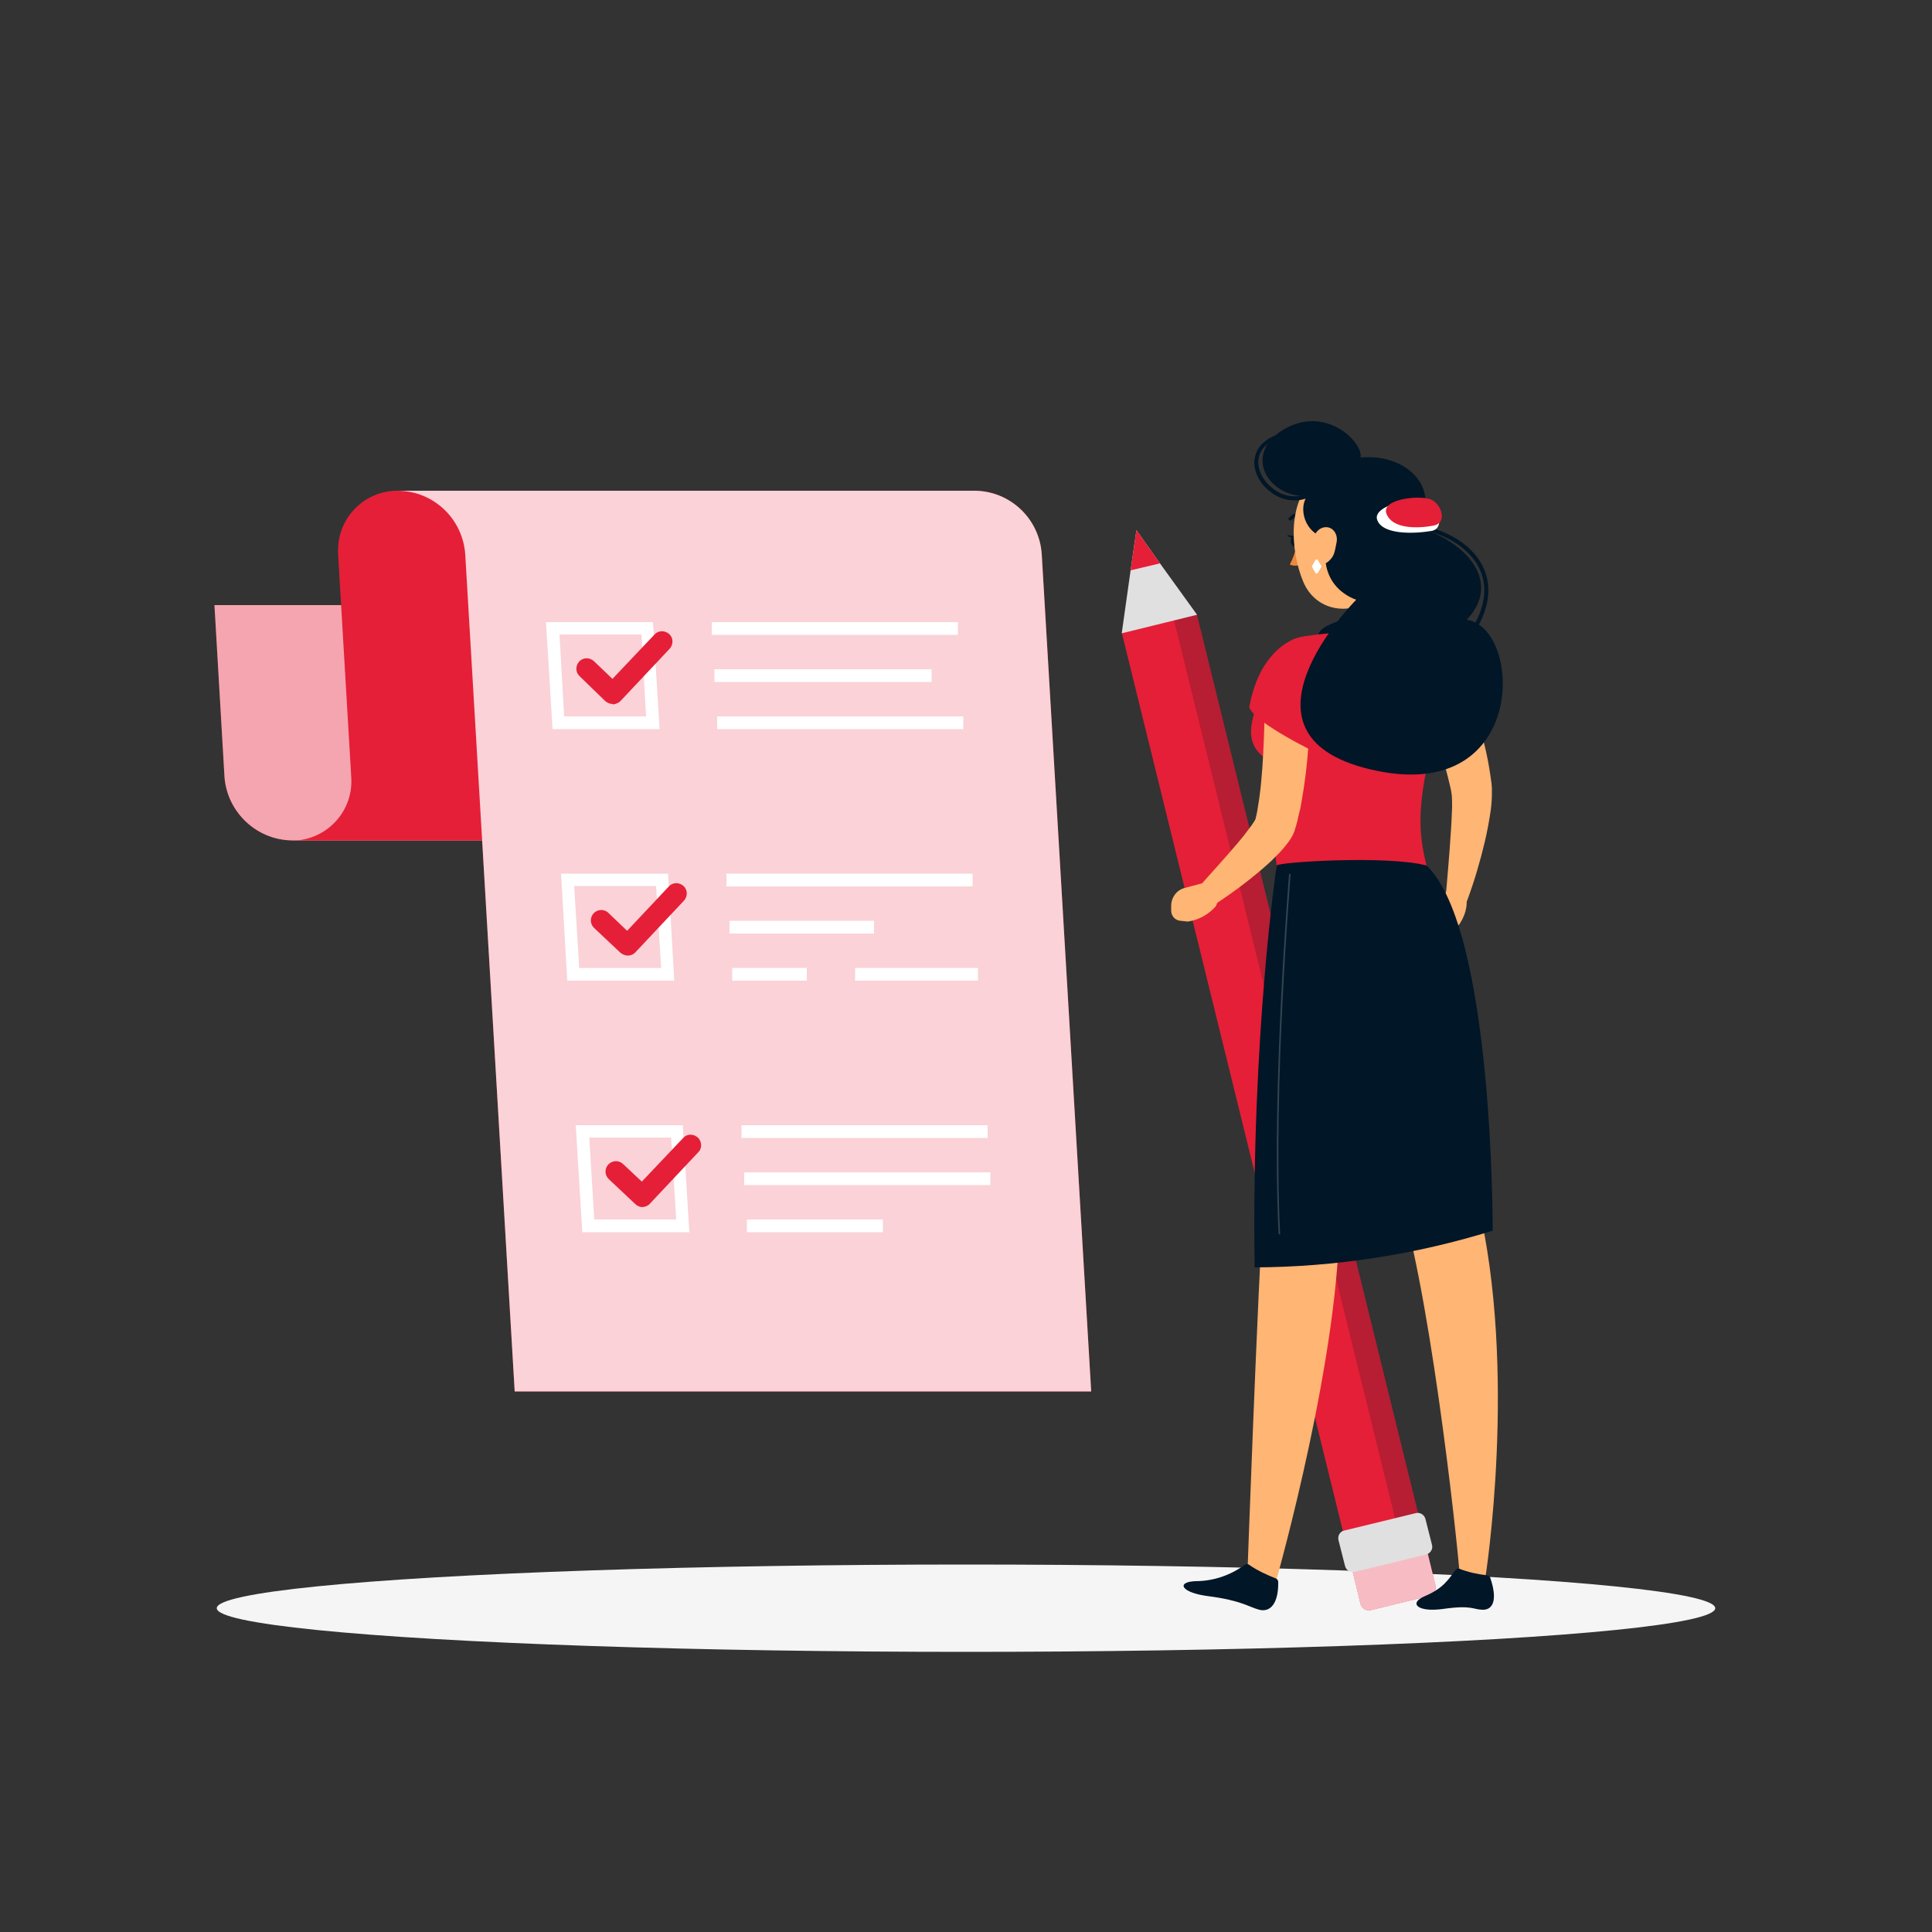 <?xml version="1.0" encoding="utf-8"?>
<!-- Generator: Adobe Illustrator 22.1.0, SVG Export Plug-In . SVG Version: 6.00 Build 0)  -->
<svg version="1.1" id="Layer_1" xmlns="http://www.w3.org/2000/svg" xmlns:xlink="http://www.w3.org/1999/xlink" x="0px" y="0px"
	 viewBox="0 0 500 500" style="enable-background:new 0 0 500 500;" xml:space="preserve">
<rect x="0" y="0" width="500" height="500" fill="#333333" stroke="none"/>
<style type="text/css">
	.st0{fill:#F5F5F5;}
	.st1{fill:#E51F37;}
	.st2{opacity:0.6;fill:#FFFFFF;enable-background:new    ;}
	.st3{opacity:0.8;fill:#FFFFFF;enable-background:new    ;}
	.st4{fill:#FFFFFF;}
	.st5{opacity:0.2;fill:#011627;enable-background:new    ;}
	.st6{opacity:0.7;fill:#FFFFFF;enable-background:new    ;}
	.st7{fill:#E0E0E0;}
	.st8{fill:#FFB573;}
	.st9{fill:#011627;}
	.st10{fill:#ED893E;}
	.st11{opacity:0.2;fill:#FFFFFF;enable-background:new    ;}
</style>
<g id="freepik--Shadow--inject-7">
	<ellipse id="freepik--path--inject-7" class="st0" cx="250" cy="416.2" rx="193.9" ry="11.3"/>
</g>
<g id="freepik--complete-list--inject-7">
	<path class="st1" d="M75.6,217.5h149.2c-9.2-0.1-16.7-7.3-17.4-16.4l-2.6-44.5H55.5l2.6,44.5C58.8,210.2,66.4,217.4,75.6,217.5z"/>
	<path class="st2" d="M75.6,217.5h149.2c-9.2-0.1-16.7-7.3-17.4-16.4l-2.6-44.5H55.5l2.6,44.5C58.8,210.2,66.4,217.4,75.6,217.5z"/>
	<path class="st1" d="M235.9,127H103c-8.4-0.1-15.4,6.7-15.5,15.1c0,0.4,0,0.9,0,1.3l3.4,57.7c0.6,8.4-5.7,15.7-14.1,16.4
		c-0.4,0-0.9,0-1.3,0h149.2c8.4,0.1,15.4-6.6,15.5-15.1c0-0.4,0-0.9,0-1.3l0.4,6.2l-3.8-63.9c-0.6-8.4,5.6-15.8,14.1-16.4
		c0.5,0,0.9,0,1.4,0H235.9z"/>
	<path class="st1" d="M252.3,127H103c9.2,0.1,16.7,7.2,17.4,16.4l12.8,216.7h149.2l-12.8-216.7C269,134.3,261.5,127.1,252.3,127z"/>
	<path class="st3" d="M252.3,127H103c9.2,0.1,16.7,7.2,17.4,16.4l12.8,216.7h149.2l-12.8-216.7C269,134.3,261.5,127.1,252.3,127z"/>
	<path class="st4" d="M170.7,188.7H143l-1.7-27.7H169L170.7,188.7z M146,185.4h21.2l-1.2-21.2h-21.2L146,185.4z"/>
	<path class="st4" d="M174.5,253.8h-27.7l-1.6-27.7h27.7L174.5,253.8z M149.9,250.5h21.2l-1.3-21.2h-21.2L149.9,250.5z"/>
	<path class="st4" d="M178.4,318.9h-27.7l-1.7-27.7h27.7L178.4,318.9z M153.8,315.6h21.2l-1.3-21.2h-21.2L153.8,315.6z"/>
	<rect x="184.2" y="161" class="st4" width="63.7" height="3.3"/>
	<rect x="184.9" y="173.2" class="st4" width="56.2" height="3.3"/>
	<rect x="185.6" y="185.4" class="st4" width="63.7" height="3.3"/>
	<rect x="188" y="226.1" class="st4" width="63.7" height="3.3"/>
	<rect x="188.8" y="238.3" class="st4" width="37.4" height="3.3"/>
	<rect x="189.5" y="250.5" class="st4" width="19.3" height="3.3"/>
	<rect x="221.3" y="250.5" class="st4" width="31.8" height="3.3"/>
	<rect x="191.9" y="291.2" class="st4" width="63.7" height="3.3"/>
	<rect x="192.6" y="303.4" class="st4" width="63.7" height="3.3"/>
	<rect x="193.3" y="315.6" class="st4" width="35.2" height="3.3"/>
	<path class="st1" d="M158.6,182.2c-0.7,0-1.4-0.3-1.9-0.7L150,175c-1.1-1-1.1-2.7-0.1-3.8c1-1.1,2.7-1.1,3.8-0.1l0,0l4.8,4.6
		l10.9-11.5c1-1.1,2.7-1.1,3.8-0.1c1.1,1,1.1,2.7,0.1,3.8l-12.7,13.5c-0.5,0.5-1.2,0.8-1.9,0.9H158.6z"/>
	<path class="st1" d="M162.5,247.3c-0.7,0-1.4-0.3-1.9-0.7l-6.8-6.4c-1.1-1-1.2-2.7-0.2-3.8c1-1.1,2.7-1.2,3.8-0.2
		c0,0,0.1,0.1,0.1,0.1l4.8,4.6l10.8-11.5c1-1.1,2.7-1.1,3.8-0.1c1.1,1,1.1,2.7,0.1,3.8l0,0l-12.7,13.5
		C164,246.9,163.3,247.3,162.5,247.3L162.5,247.3z"/>
	<path class="st1" d="M166.3,312.4c-0.7,0-1.4-0.3-1.9-0.8l-6.8-6.4c-1.1-1-1.2-2.7-0.2-3.8c1-1.1,2.7-1.2,3.8-0.2
		c0,0,0.1,0.1,0.1,0.1l4.8,4.5l10.9-11.5c1.1-1,2.8-0.8,3.8,0.3c0.8,1,0.9,2.4,0.1,3.4l-12.7,13.5
		C167.8,312,167.1,312.3,166.3,312.4L166.3,312.4z"/>
</g>
<g id="freepik--Character--inject-7">
	<rect x="319" y="158" transform="matrix(0.971 -0.239 0.239 0.971 -57.184 86.616)" class="st1" width="20" height="242.8"/>
	
		<rect x="332.7" y="156.3" transform="matrix(0.971 -0.239 0.239 0.971 -56.592 88.178)" class="st5" width="6.1" height="242.8"/>
	<path class="st1" d="M351.2,402.1l15.1-3.7c1.2-0.3,2.4,0.4,2.7,1.6l2.5,10.3c0.3,1.2-0.4,2.4-1.6,2.7l-15.1,3.7
		c-1.2,0.3-2.4-0.4-2.7-1.6l-2.5-10.3C349.3,403.6,350,402.4,351.2,402.1z"/>
	<path class="st6" d="M351.2,402.1l15.1-3.7c1.2-0.3,2.4,0.4,2.7,1.6l2.5,10.3c0.3,1.2-0.4,2.4-1.6,2.7l-15.1,3.7
		c-1.2,0.3-2.4-0.4-2.7-1.6l-2.5-10.3C349.3,403.6,350,402.4,351.2,402.1z"/>
	<path class="st7" d="M347.9,396.1l18.5-4.5c1.1-0.3,2.2,0.4,2.5,1.5l1.7,6.7c0.3,1.1-0.4,2.2-1.5,2.5l-18.5,4.5
		c-1.1,0.3-2.2-0.4-2.5-1.5l-1.7-6.7C346.1,397.5,346.8,396.3,347.9,396.1z"/>
	<polygon class="st7" points="309.8,159.1 290.3,163.9 292.6,147.6 294.1,137.2 300.2,145.8 	"/>
	<polygon class="st1" points="300.2,145.8 292.6,147.6 294.1,137.2 	"/>
	<path class="st8" d="M359.9,143.7c-0.1,6-1.3,17.3,1.9,21c-7.3,2.4-13.8,6.6-18.9,12.3c-4.3-7.1,1.3-10.9,1.3-10.9
		c6.2-2,5.9-6.7,4.5-11L359.9,143.7z"/>
	<path class="st9" d="M341.1,170.9c1.6-6.1-3-7,4.8-10c6.1-2.4,17.5-2.7,20.2-0.8c1.5,1.1-0.6,4.9-0.6,4.9L341.1,170.9z"/>
	<path class="st8" d="M374.7,169.6c0.5,0.7,0.8,1.3,1.1,1.9s0.7,1.2,1,1.8c0.6,1.2,1.2,2.4,1.8,3.7c1.2,2.5,2.2,5,3.1,7.6
		c1.9,5.2,3.2,10.5,4,16l0.3,2.1c0,0.3,0.1,0.8,0.1,1.3s0,0.9,0,1.3c0,1.5-0.1,2.9-0.3,4.4c-0.4,2.8-0.9,5.4-1.5,8
		c-1.2,5.1-2.7,10.2-4.5,15.1c-0.5,1.5-2.2,2.3-3.7,1.8c-1.3-0.4-2-1.7-1.9-3l0,0c0.4-5.1,0.9-10.2,1.2-15.2c0.2-2.5,0.3-5,0.4-7.4
		c0-1.2,0-2.3-0.1-3.3l-0.1-0.7l-0.1-0.6l-0.4-1.7c-1.1-4.7-2.5-9.3-4.3-13.7c-0.9-2.2-1.9-4.5-2.9-6.6c-0.5-1.1-1-2.2-1.6-3.2
		l-0.8-1.6l-0.8-1.4l-0.1-0.3c-1.5-2.8-0.5-6.4,2.4-8c2.7-1.5,6.2-0.6,7.8,2.1L374.7,169.6z"/>
	<path class="st8" d="M372,234.7l0.8-1.4l2.3-3.9l4.3,2.4c0.9,4-1.8,7.5-1.8,7.5l-1.2,1c-0.9,0.7-2.1,0.7-2.9-0.1l-0.9-0.9
		C371.3,238.1,371.1,236.2,372,234.7z"/>
	<path class="st8" d="M315,232.6l-0.7-2.5c-0.3-1.2-1.6-2-2.8-1.6l-3,0.8l-1.9,0.5c-2,0.5-3.4,2.3-3.5,4.4v1.5c0,1.3,1,2.5,2.4,2.6
		l1.9,0.2c2.8-0.4,5.3-1.8,7.2-3.9C315,233.9,315.2,233.3,315,232.6z"/>
	<path class="st1" d="M369.7,165.2c5.3,2.3,10.1,7.9,14,18.1c-1.3,4.2-14.3,11.2-14.3,11.2S353.2,160.1,369.7,165.2z"/>
	<path class="st1" d="M326.3,178.3c0,3.8-6.3,12.6,1,17.8c0.6,7.7,1.5,15.3,3.1,27.9h38.8c-3.7-14-0.5-23.4,5.4-48
		c1.3-5.1-1.8-10.2-6.8-11.5c-0.5-0.1-0.9-0.2-1.4-0.2c-1.5-0.1-3.2-0.3-4.9-0.4c-5.9-0.4-11.8-0.4-17.6,0c-1.9,0.2-3.9,0.4-5.8,0.7
		C331.3,165.6,326.2,171.4,326.3,178.3z"/>
	<path class="st8" d="M339.1,174.6c0.1,2.9,0,5.6,0,8.4s-0.2,5.6-0.4,8.4c-0.3,5.7-1,11.3-2,16.9c-0.1,0.7-0.3,1.4-0.5,2.2
		s-0.3,1.4-0.5,2.2l-0.3,1.1l-0.2,0.6c-0.1,0.3-0.1,0.5-0.2,0.7c-0.4,1.1-1,2.1-1.7,3c-1,1.3-2,2.5-3.2,3.6c-1,1.1-2.1,2-3.2,3
		c-4.3,3.7-8.8,7-13.5,10c-1.4,0.9-3.2,0.4-4.1-0.9c-0.7-1.1-0.6-2.5,0.3-3.5l0,0c3.6-4.1,7.3-8.1,10.7-12.1c0.8-1,1.7-2,2.4-3
		c0.7-0.9,1.4-1.8,2-2.8c0.2-0.4,0.4-0.8,0.3-0.6s0-0.1,0-0.2l0.1-0.4l0.2-0.9c0.1-0.6,0.2-1.2,0.3-1.8s0.2-1.2,0.3-1.9
		c0.7-5.1,1-10.4,1.2-15.7s0.3-10.7,0.3-16l0,0c0-3.2,2.6-5.9,5.8-5.9s5.9,2.6,5.9,5.8L339.1,174.6z"/>
	<path class="st1" d="M334.8,165.4c-4.8,2.4-9.5,7-11.5,17.6c1.3,4.2,18.4,12.3,18.4,12.3S351.2,159.3,334.8,165.4z"/>
	<path class="st9" d="M335.9,139.9c0.1,0.8-0.2,1.4-0.7,1.5s-1-0.4-1.1-1.2s0.2-1.4,0.7-1.5S335.8,139.1,335.9,139.9z"/>
	<path class="st9" d="M335,138.7l-1.9-0.2C333.1,138.5,334.2,139.7,335,138.7z"/>
	<path class="st10" d="M335.7,140.7c-0.4,1.9-1,3.7-1.9,5.4c0.9,0.4,1.9,0.4,2.8,0L335.7,140.7z"/>
	<path class="st9" d="M333.9,134.7c-0.1,0-0.2,0-0.3-0.1c-0.2-0.2-0.2-0.5,0-0.6c0,0,0,0,0,0c1-1.1,2.4-1.6,3.9-1.5
		c0.2,0,0.4,0.3,0.4,0.5c0,0,0,0,0,0c-0.1,0.2-0.3,0.4-0.5,0.4c-1.2-0.1-2.3,0.3-3.1,1.2C334.1,134.6,334,134.7,333.9,134.7z"/>
	<path class="st8" d="M360.6,132.4c1,9.4,1.6,13.4-2.2,19c-5.8,8.6-17.4,8-21.1-0.8c-3.4-8-4.4-22,4-27.5c5.7-3.9,13.4-2.4,17.3,3.3
		C359.7,128.2,360.5,130.3,360.6,132.4z"/>
	<path class="st9" d="M343.5,139.3c-6-1.1-7.5-7.9-5.2-10.9c-10.1,0.4-16.9-10.9-6-17.3s20.6,3.5,19.8,7.3
		c13.5-1.2,21.3,9.9,14,18.1c9.7,1.6,24.1,12.5,13.5,23.9c14.4,2.1,15.9,47.1-23.2,39.1c-41.2-8.4-5.4-44.3-5.4-44.3
		S340.5,152.2,343.5,139.3z"/>
	<path class="st9" d="M381.8,163.3l-0.9-0.5c3.6-5.9,4.2-11.3,1.8-16c-3.1-6-10.8-9.5-16.7-9.9l0.1-1c6.2,0.4,14.2,4,17.5,10.4
		C386.2,151.3,385.6,157.1,381.8,163.3z"/>
	<path class="st4" d="M370.5,137.4c3.5-0.6,1.8-6.2-0.7-7.7s-14.7,0.9-13.4,4.8S365.8,138.2,370.5,137.4z"/>
	<path class="st1" d="M371.1,136c3.4-0.7,2.1-5.2-0.5-6.6s-13.2-0.4-11.8,3.5S366.5,136.9,371.1,136z"/>
	<path class="st9" d="M335,129.5c-2.3,0-4.5-0.8-6.3-2.3c-2.9-2.2-4.5-5.6-4-8.5c0.3-1.9,1.4-4.4,5.5-6.1l0.4,0.9
		c-2.9,1.2-4.6,3-4.9,5.3c-0.4,2.6,1.1,5.6,3.7,7.6c2.4,2,5.8,2.6,8.8,1.5l0.4,0.9C337.4,129.3,336.2,129.5,335,129.5z"/>
	<path class="st8" d="M345.9,140.4c-0.5,2.5-0.6,3.5-1.9,4.7c-1,1.1-2.7,1.2-3.8,0.2c-0.6-0.5-0.9-1.2-0.9-2
		c-0.2-2.3,0.6-5.9,2.9-6.7S346.4,137.9,345.9,140.4z"/>
	<path class="st4" d="M340.4,148.2l-0.8-1.4c-0.1-0.1-0.1-0.3,0-0.4l0.8-1.4c0.1-0.2,0.4-0.3,0.5-0.2c0.1,0,0.1,0.1,0.2,0.2l0.8,1.4
		c0.1,0.1,0.1,0.3,0,0.4l-0.8,1.4c-0.1,0.2-0.4,0.3-0.5,0.2C340.5,148.3,340.4,148.3,340.4,148.2z"/>
	<path class="st8" d="M330.4,224c0,0-1.4,50.1-3.2,83.1c-1.9,30.3-4.4,101.1-4.4,101.1l7.6,0.4c0,0,16.9-59.6,16.2-95.6
		c19.9-50.3,12.7-87.5,12.7-87.5L330.4,224z"/>
	<path class="st9" d="M323.3,405c-0.3-0.3-0.8-0.3-1.2,0c-3.7,2.7-8.1,4.2-12.7,4.2c-5.1,0.2-3.8,3,3.4,3.9
		c8.5,1.1,10.4,2.8,13.1,3.5s5-1.4,4.9-7.2c0-0.4-0.3-0.8-0.6-0.9C327.9,407.6,325.5,406.5,323.3,405z"/>
	<path class="st8" d="M340.5,224c0,0,14,59.3,22.1,87c8.5,29,15.3,95.2,15.2,97.4h6.6c0,0,8.5-53.6-2-97.4
		c-1-71-13.2-86.9-13.2-86.9L340.5,224z"/>
	<path class="st9" d="M377.7,406c-0.4-0.1-0.8,0-1,0.3c-1.7,2.2-3,4.7-8,6.8c-4.2,1.8-1.9,4.2,4.7,3.3c7.7-1.1,7.8,0.2,10.4,0.2
		s3.8-2.6,1.9-8.2c-0.1-0.4-0.4-0.7-0.8-0.7C382.4,407.4,380,406.9,377.7,406z"/>
	<path class="st9" d="M330.4,224c0,0-6.6,43.9-5.7,104c20.9-0.1,41.6-3.3,61.6-9.5c0,0,0.3-77.8-17.1-94.5
		C359.2,221.3,330.6,223.1,330.4,224z"/>
	<path class="st11" d="M331.2,319.5c-0.1,0-0.2-0.1-0.3-0.2c-1.9-38.4,2.7-92.5,2.7-93c0-0.1,0.1-0.2,0.2-0.2c0,0,0,0,0,0
		c0.1,0,0.2,0.1,0.2,0.3c0,0,0,0,0,0c0,0.6-4.6,54.6-2.7,93C331.4,319.4,331.3,319.5,331.2,319.5
		C331.2,319.5,331.2,319.5,331.2,319.5L331.2,319.5z"/>
	<polygon class="st5" points="357.3,281.1 363,251 365.3,258.2 	"/>
</g>
</svg>

